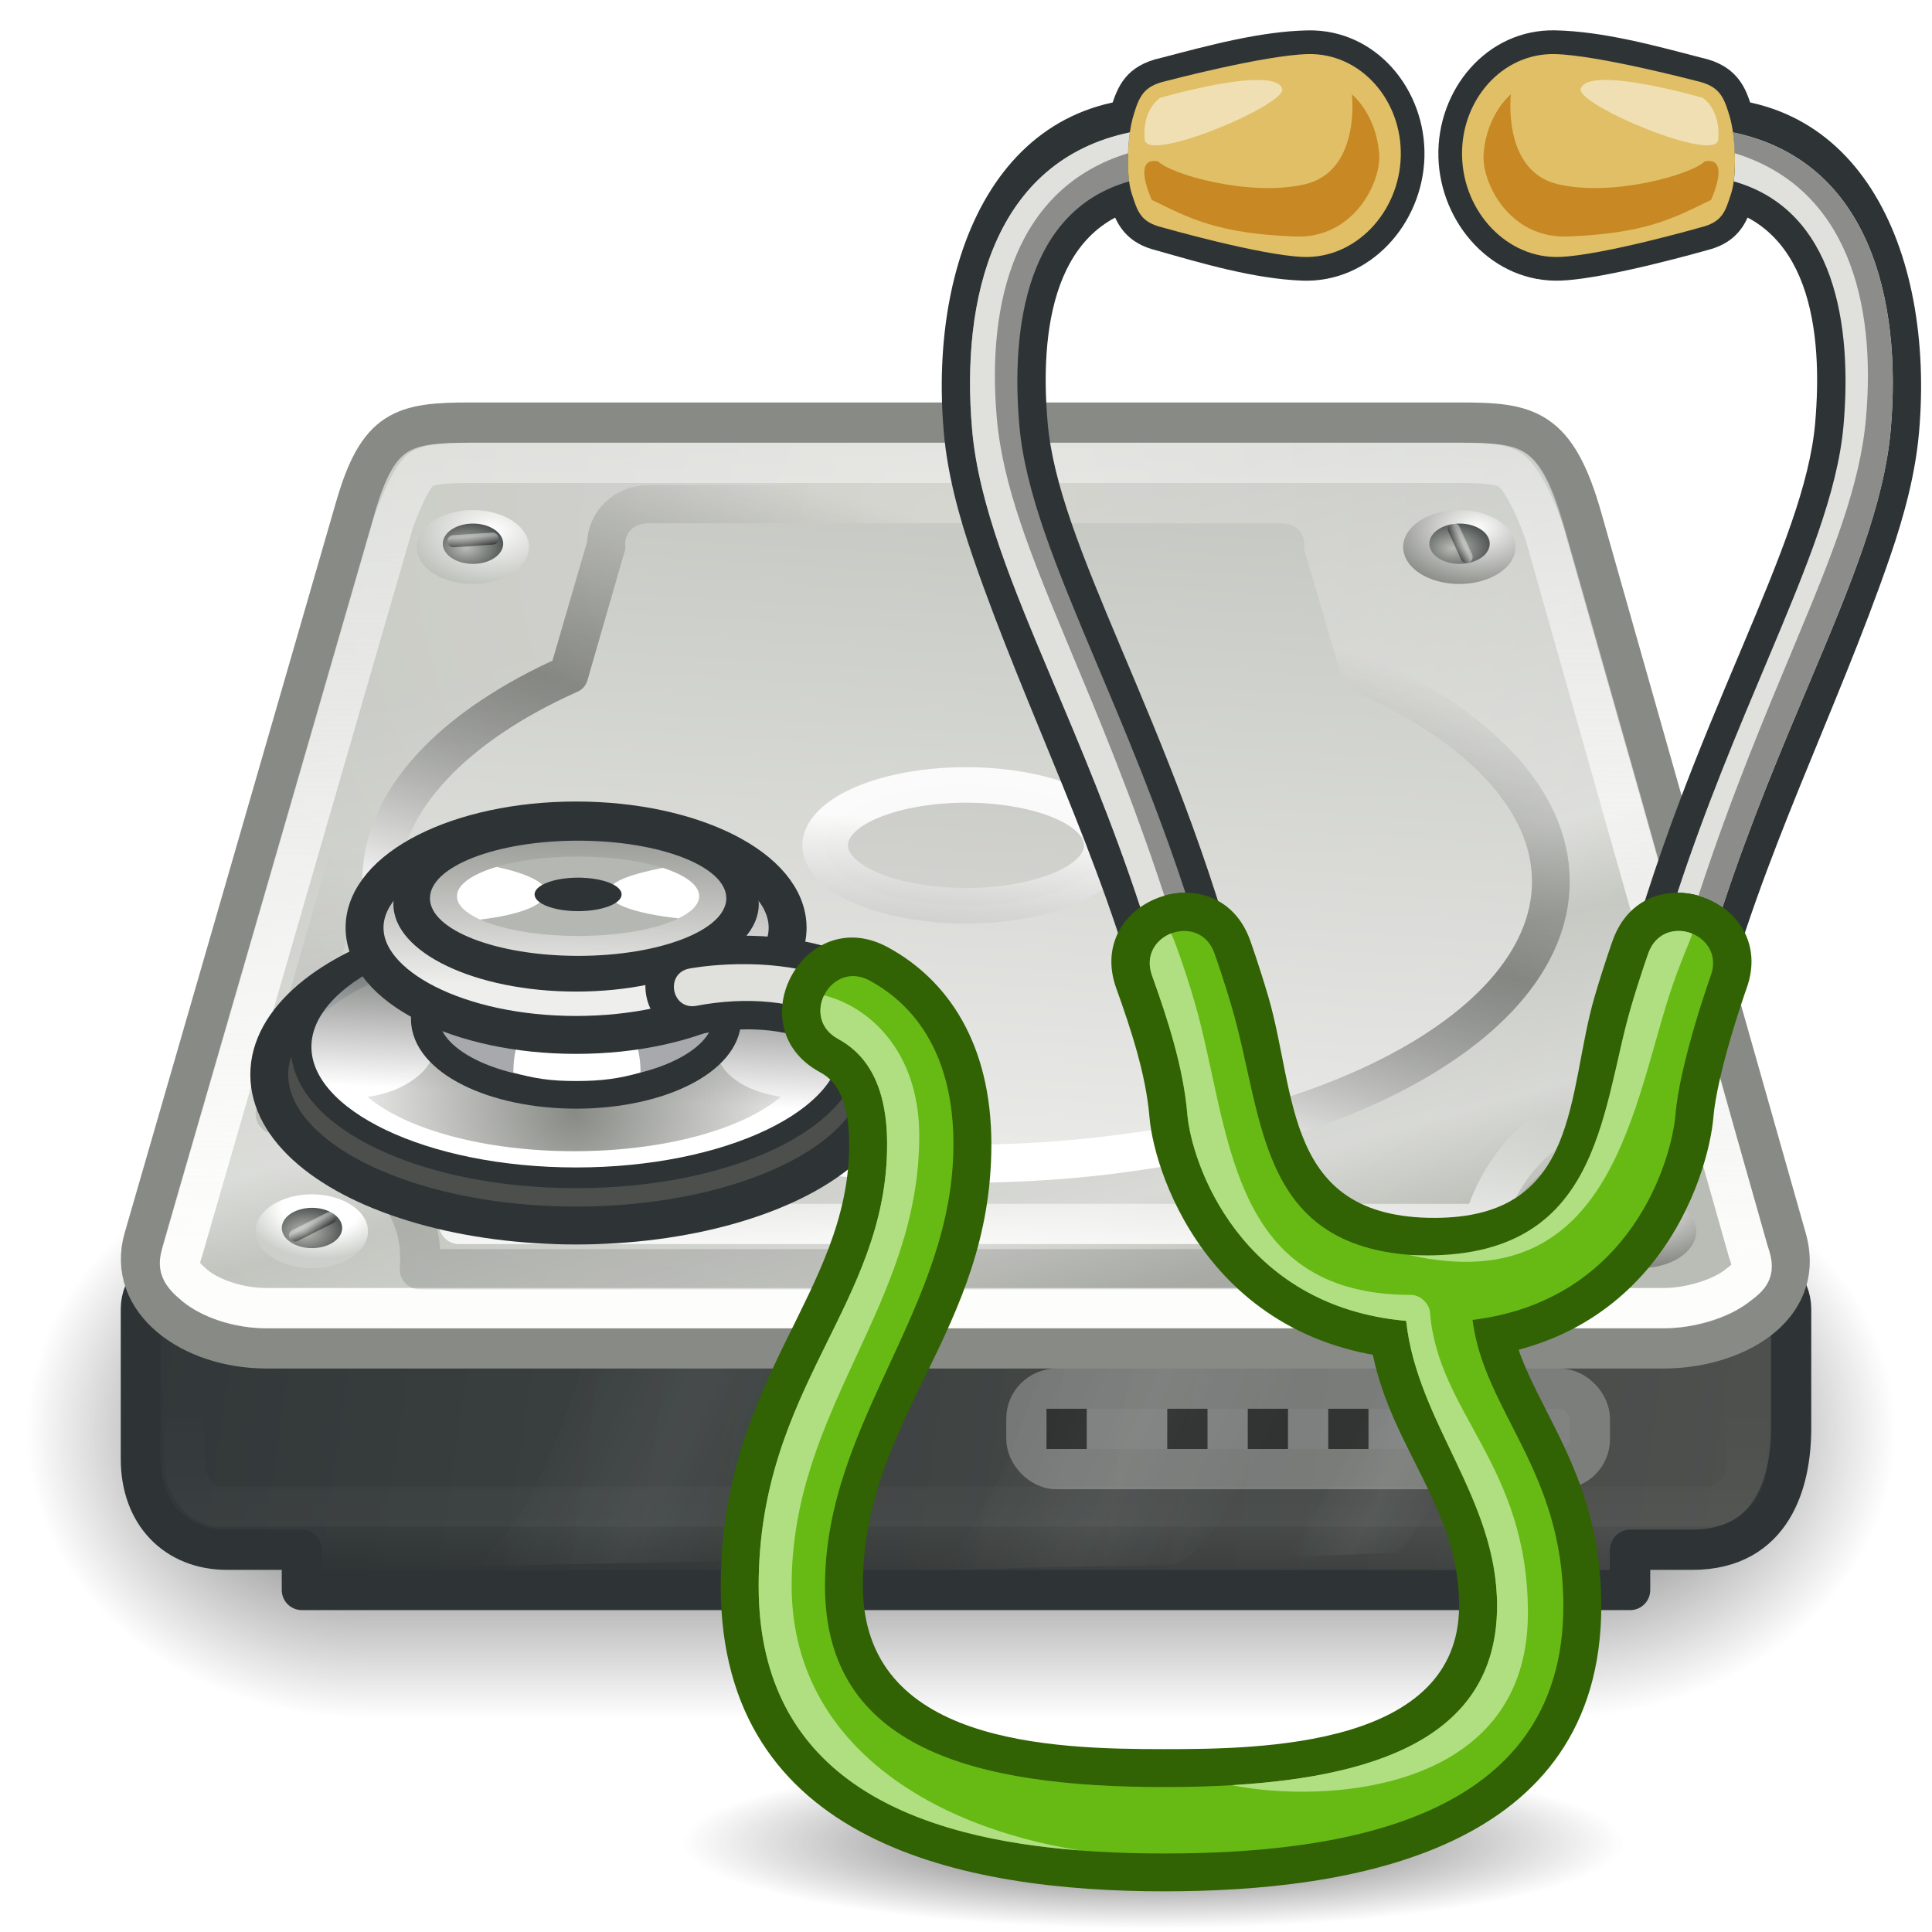 <?xml version="1.0" encoding="UTF-8" standalone="no"?>
<!-- Created with Inkscape (http://www.inkscape.org/) -->
<svg
   xmlns:dc="http://purl.org/dc/elements/1.1/"
   xmlns:cc="http://creativecommons.org/ns#"
   xmlns:rdf="http://www.w3.org/1999/02/22-rdf-syntax-ns#"
   xmlns:svg="http://www.w3.org/2000/svg"
   xmlns="http://www.w3.org/2000/svg"
   xmlns:xlink="http://www.w3.org/1999/xlink"
   xmlns:sodipodi="http://sodipodi.sourceforge.net/DTD/sodipodi-0.dtd"
   xmlns:inkscape="http://www.inkscape.org/namespaces/inkscape"
   width="48"
   height="48"
   id="svg2"
   sodipodi:version="0.32"
   inkscape:version="0.46"
   version="1.0"
   sodipodi:docbase="/home/lapo/Icone/cvs/gnome-icon-theme/scalable/devices"
   sodipodi:docname="gdu-fsck.svg"
   inkscape:export-filename="/home/jimmac/Desktop/drive-harddisk.png"
   inkscape:export-xdpi="90"
   inkscape:export-ydpi="90"
   inkscape:output_extension="org.inkscape.output.svg.inkscape">
  <defs
     id="defs4">
    <linearGradient
       id="linearGradient2880"
       inkscape:collect="always">
      <stop
         id="stop2882"
         offset="0"
         style="stop-color:#729fcf;stop-opacity:1" />
      <stop
         id="stop2884"
         offset="1"
         style="stop-color:#3465a4;stop-opacity:1" />
    </linearGradient>
    <radialGradient
       inkscape:collect="always"
       xlink:href="#linearGradient2880"
       id="radialGradient2878"
       gradientUnits="userSpaceOnUse"
       gradientTransform="matrix(-0.857,0.704,-0.631,-0.631,89.176,19.041)"
       cx="33.291"
       cy="36.07"
       fx="33.291"
       fy="36.07"
       r="5.038" />
    <linearGradient
       inkscape:collect="always"
       id="linearGradient3222">
      <stop
         style="stop-color:#eac586;stop-opacity:1;"
         offset="0"
         id="stop3224" />
      <stop
         style="stop-color:#eac586;stop-opacity:0;"
         offset="1"
         id="stop3226" />
    </linearGradient>
    <linearGradient
       inkscape:collect="always"
       xlink:href="#linearGradient3222"
       id="linearGradient3270"
       gradientUnits="userSpaceOnUse"
       gradientTransform="matrix(0.805,-8.4058945e-2,-0.259,0.841,10.627,5.876)"
       x1="38.289"
       y1="5.254"
       x2="36.611"
       y2="7.331" />
    <linearGradient
       inkscape:collect="always"
       id="linearGradient2866">
      <stop
         style="stop-color:#ef2929;stop-opacity:1"
         offset="0"
         id="stop2868" />
      <stop
         style="stop-color:#cc0000;stop-opacity:1"
         offset="1"
         id="stop2870" />
    </linearGradient>
    <radialGradient
       inkscape:collect="always"
       xlink:href="#linearGradient2866"
       id="radialGradient2872"
       cx="32.45"
       cy="33.609"
       fx="32.45"
       fy="33.609"
       r="5.038"
       gradientTransform="matrix(0.637,0.697,0.553,-0.51,-5.001,25.288)"
       gradientUnits="userSpaceOnUse" />
    <linearGradient
       inkscape:collect="always"
       xlink:href="#linearGradient3171"
       id="linearGradient3252"
       gradientUnits="userSpaceOnUse"
       x1="12.187"
       y1="38.012"
       x2="12.187"
       y2="39.532" />
    <linearGradient
       id="linearGradient3171"
       inkscape:collect="always">
      <stop
         id="stop3173"
         offset="0"
         style="stop-color:white;stop-opacity:1;" />
      <stop
         id="stop3175"
         offset="1"
         style="stop-color:white;stop-opacity:0.068" />
    </linearGradient>
    <linearGradient
       inkscape:collect="always"
       xlink:href="#linearGradient3171"
       id="linearGradient3237"
       gradientUnits="userSpaceOnUse"
       gradientTransform="matrix(0.642,0,0,0.715,3.446,6.787)"
       x1="9.344"
       y1="38.812"
       x2="10.925"
       y2="46.821" />
    <linearGradient
       inkscape:collect="always"
       id="linearGradient3126">
      <stop
         style="stop-color:#555753;stop-opacity:1"
         offset="0"
         id="stop3128" />
      <stop
         style="stop-color:#1f2324;stop-opacity:1"
         offset="1"
         id="stop3130" />
    </linearGradient>
    <linearGradient
       inkscape:collect="always"
       xlink:href="#linearGradient3126"
       id="linearGradient3240"
       gradientUnits="userSpaceOnUse"
       gradientTransform="matrix(1,0,0,1.268,-1,-14.854)"
       x1="10.593"
       y1="38.582"
       x2="10.165"
       y2="43.382" />
    <linearGradient
       inkscape:collect="always"
       id="linearGradient2911">
      <stop
         style="stop-color:#8ae234;stop-opacity:1"
         offset="0"
         id="stop16051" />
      <stop
         style="stop-color:#73d216;stop-opacity:1"
         offset="1"
         id="stop2915" />
    </linearGradient>
    <radialGradient
       inkscape:collect="always"
       xlink:href="#linearGradient2911"
       id="radialGradient2917"
       cx="23.538"
       cy="36.025"
       fx="23.538"
       fy="36.025"
       r="4.245"
       gradientTransform="matrix(0.941,0,0,1.048,1.682,-3.178)"
       gradientUnits="userSpaceOnUse" />
    <linearGradient
       inkscape:collect="always"
       id="linearGradient3301">
      <stop
         style="stop-color:#ffffff;stop-opacity:1;"
         offset="0"
         id="stop3304" />
      <stop
         style="stop-color:#ffffff;stop-opacity:0;"
         offset="1"
         id="stop3306" />
    </linearGradient>
    <linearGradient
       inkscape:collect="always"
       xlink:href="#linearGradient3301"
       id="linearGradient3308"
       x1="18.188"
       y1="28.625"
       x2="41.438"
       y2="6.188"
       gradientUnits="userSpaceOnUse"
       gradientTransform="translate(0,-1)" />
    <linearGradient
       id="linearGradient3235"
       inkscape:collect="always">
      <stop
         id="stop3237"
         offset="0"
         style="stop-color:#eeeeec;stop-opacity:1" />
      <stop
         id="stop3239"
         offset="1"
         style="stop-color:#888a85;stop-opacity:1" />
    </linearGradient>
    <linearGradient
       inkscape:collect="always"
       xlink:href="#linearGradient3235"
       id="linearGradient3276"
       gradientUnits="userSpaceOnUse"
       gradientTransform="matrix(0.805,-8.4058945e-2,-0.259,0.841,10.723,3.511)"
       x1="19.635"
       y1="29.591"
       x2="23.529"
       y2="33.485" />
    <linearGradient
       inkscape:collect="always"
       id="linearGradient3088">
      <stop
         style="stop-color:white;stop-opacity:1;"
         offset="0"
         id="stop3090" />
      <stop
         style="stop-color:white;stop-opacity:0.346"
         offset="1"
         id="stop3092" />
    </linearGradient>
    <linearGradient
       inkscape:collect="always"
       xlink:href="#linearGradient3088"
       id="linearGradient3236"
       gradientUnits="userSpaceOnUse"
       x1="21.425"
       y1="14.769"
       x2="16.64"
       y2="5.5"
       gradientTransform="translate(1.064,2.46337e-2)" />
    <linearGradient
       inkscape:collect="always"
       id="linearGradient3310">
      <stop
         style="stop-color:#c17d11;stop-opacity:1"
         offset="0"
         id="stop3312" />
      <stop
         style="stop-color:#e9b96e;stop-opacity:1"
         offset="1"
         id="stop3314" />
    </linearGradient>
    <linearGradient
       inkscape:collect="always"
       xlink:href="#linearGradient3310"
       id="linearGradient3279"
       gradientUnits="userSpaceOnUse"
       gradientTransform="matrix(0.805,-8.4058945e-2,-0.259,0.841,10.723,3.511)"
       x1="33.176"
       y1="18.658"
       x2="31.181"
       y2="17.177" />
    <linearGradient
       inkscape:collect="always"
       id="linearGradient3266">
      <stop
         style="stop-color:#000000;stop-opacity:1;"
         offset="0"
         id="stop3268" />
      <stop
         style="stop-color:#000000;stop-opacity:0;"
         offset="1"
         id="stop3270" />
    </linearGradient>
    <radialGradient
       inkscape:collect="always"
       xlink:href="#linearGradient3266"
       id="radialGradient3274"
       cx="28.469"
       cy="23.214"
       fx="28.469"
       fy="23.214"
       r="12.367"
       gradientTransform="matrix(0.168,0.134,-0.939,1.174,43.938,-7.587)"
       gradientUnits="userSpaceOnUse" />
    <linearGradient
       id="linearGradient3299"
       inkscape:collect="always">
      <stop
         id="stop3301"
         offset="0"
         style="stop-color:white;stop-opacity:1;" />
      <stop
         id="stop3303"
         offset="1"
         style="stop-color:#ffffff;stop-opacity:0.521" />
    </linearGradient>
    <linearGradient
       inkscape:collect="always"
       xlink:href="#linearGradient3299"
       id="linearGradient3238"
       gradientUnits="userSpaceOnUse"
       x1="15.3"
       y1="9.144"
       x2="51.568"
       y2="83.076"
       gradientTransform="translate(1.064,2.46337e-2)" />
    <linearGradient
       inkscape:collect="always"
       id="linearGradient3201">
      <stop
         style="stop-color:#e7ce79;stop-opacity:1"
         offset="0"
         id="stop3203" />
      <stop
         style="stop-color:#c17d11;stop-opacity:1"
         offset="1"
         id="stop3205" />
    </linearGradient>
    <radialGradient
       inkscape:collect="always"
       xlink:href="#linearGradient3201"
       id="radialGradient3297"
       cx="28.658"
       cy="33.987"
       fx="28.658"
       fy="33.987"
       r="18.572"
       gradientTransform="matrix(6.043,0,0,5.537,-142.794,-152.238)"
       gradientUnits="userSpaceOnUse" />
    <radialGradient
       inkscape:collect="always"
       xlink:href="#linearGradient2892"
       id="radialGradient3834"
       gradientUnits="userSpaceOnUse"
       cx="6.5"
       cy="23.5"
       fx="6.5"
       fy="23.5"
       r="4.5" />
    <linearGradient
       inkscape:collect="always"
       id="linearGradient2892">
      <stop
         style="stop-color:black;stop-opacity:1;"
         offset="0"
         id="stop2894" />
      <stop
         style="stop-color:black;stop-opacity:0;"
         offset="1"
         id="stop2896" />
    </linearGradient>
    <radialGradient
       inkscape:collect="always"
       xlink:href="#linearGradient2892"
       id="radialGradient3832"
       gradientUnits="userSpaceOnUse"
       cx="6.5"
       cy="23.5"
       fx="6.5"
       fy="23.5"
       r="4.5" />
    <linearGradient
       inkscape:collect="always"
       id="linearGradient3315">
      <stop
         style="stop-color:#000000;stop-opacity:1;"
         offset="0"
         id="stop3317" />
      <stop
         style="stop-color:#000000;stop-opacity:0;"
         offset="1"
         id="stop3319" />
    </linearGradient>
    <radialGradient
       inkscape:collect="always"
       xlink:href="#linearGradient3315"
       id="radialGradient3321"
       cx="10.562"
       cy="46.062"
       fx="10.562"
       fy="46.062"
       r="8.562"
       gradientTransform="matrix(1,0,0,0.533,0,21.518)"
       gradientUnits="userSpaceOnUse" />
    <linearGradient
       inkscape:collect="always"
       id="linearGradient4363">
      <stop
         style="stop-color:#888a85;stop-opacity:1;"
         offset="0"
         id="stop4365" />
      <stop
         style="stop-color:#888a85;stop-opacity:0;"
         offset="1"
         id="stop4367" />
    </linearGradient>
    <linearGradient
       inkscape:collect="always"
       id="linearGradient4345">
      <stop
         style="stop-color:#ffffff;stop-opacity:1;"
         offset="0"
         id="stop4347" />
      <stop
         style="stop-color:#ffffff;stop-opacity:0;"
         offset="1"
         id="stop4349" />
    </linearGradient>
    <linearGradient
       id="linearGradient5237">
      <stop
         style="stop-color:#ffffff;stop-opacity:1;"
         offset="0"
         id="stop5239" />
      <stop
         id="stop5247"
         offset="0.5"
         style="stop-color:#ffffff;stop-opacity:1;" />
      <stop
         style="stop-color:#9c9c9c;stop-opacity:1"
         offset="1"
         id="stop5241" />
    </linearGradient>
    <linearGradient
       id="linearGradient5226">
      <stop
         style="stop-color:#63b512;stop-opacity:1;"
         offset="0"
         id="stop5229" />
      <stop
         id="stop5245"
         offset="0.16"
         style="stop-color:#58a30e;stop-opacity:1;" />
      <stop
         id="stop5235"
         offset="0.66"
         style="stop-color:#366b04;stop-opacity:1" />
      <stop
         style="stop-color:#87ea25;stop-opacity:1"
         offset="1"
         id="stop5231" />
    </linearGradient>
    <filter
       inkscape:collect="always"
       id="filter5296"
       x="-0.098"
       width="1.196"
       y="-0.334"
       height="1.668">
      <feGaussianBlur
         inkscape:collect="always"
         stdDeviation="0.818"
         id="feGaussianBlur5298" />
    </filter>
    <linearGradient
       inkscape:collect="always"
       id="linearGradient5224">
      <stop
         style="stop-color:#000000;stop-opacity:1;"
         offset="0"
         id="stop5226" />
      <stop
         style="stop-color:#000000;stop-opacity:0;"
         offset="1"
         id="stop5228" />
    </linearGradient>
    <inkscape:perspective
       sodipodi:type="inkscape:persp3d"
       inkscape:vp_x="0 : 24 : 1"
       inkscape:vp_y="0 : 1000 : 0"
       inkscape:vp_z="48 : 24 : 1"
       inkscape:persp3d-origin="24 : 16 : 1"
       id="perspective2810" />
    <linearGradient
       inkscape:collect="always"
       id="linearGradient2916">
      <stop
         style="stop-color:white;stop-opacity:1;"
         offset="0"
         id="stop2918" />
      <stop
         style="stop-color:white;stop-opacity:0;"
         offset="1"
         id="stop2920" />
    </linearGradient>
    <linearGradient
       inkscape:collect="always"
       id="linearGradient2902">
      <stop
         style="stop-color:black;stop-opacity:1;"
         offset="0"
         id="stop2905" />
      <stop
         style="stop-color:black;stop-opacity:0;"
         offset="1"
         id="stop2907" />
    </linearGradient>
    <linearGradient
       inkscape:collect="always"
       id="linearGradient2986">
      <stop
         style="stop-color:black;stop-opacity:1;"
         offset="0"
         id="stop2988" />
      <stop
         style="stop-color:black;stop-opacity:0;"
         offset="1"
         id="stop2990" />
    </linearGradient>
    <linearGradient
       inkscape:collect="always"
       id="linearGradient2967">
      <stop
         style="stop-color:white;stop-opacity:1;"
         offset="0"
         id="stop2969" />
      <stop
         style="stop-color:white;stop-opacity:0;"
         offset="1"
         id="stop2971" />
    </linearGradient>
    <linearGradient
       id="linearGradient2064">
      <stop
         id="stop2066"
         offset="0"
         style="stop-color:white;stop-opacity:1;" />
      <stop
         style="stop-color:#555753;stop-opacity:0.6;"
         offset="0.5"
         id="stop2070" />
      <stop
         id="stop2068"
         offset="1"
         style="stop-color:#555753;stop-opacity:0;" />
    </linearGradient>
    <linearGradient
       id="linearGradient9641">
      <stop
         style="stop-color:white;stop-opacity:1"
         offset="0"
         id="stop9643" />
      <stop
         style="stop-color:#888a85;stop-opacity:1"
         offset="1"
         id="stop9645" />
    </linearGradient>
    <linearGradient
       id="linearGradient9633">
      <stop
         style="stop-color:#eeeeec;stop-opacity:1"
         offset="0"
         id="stop9635" />
      <stop
         style="stop-color:#888a85;stop-opacity:1"
         offset="1"
         id="stop9639" />
    </linearGradient>
    <linearGradient
       id="linearGradient9613">
      <stop
         style="stop-color:white;stop-opacity:1"
         offset="0"
         id="stop9615" />
      <stop
         id="stop9619"
         offset="0.5"
         style="stop-color:white;stop-opacity:1;" />
      <stop
         style="stop-color:#cccfca;stop-opacity:1"
         offset="1"
         id="stop9617" />
    </linearGradient>
    <linearGradient
       id="linearGradient8710">
      <stop
         style="stop-color:black;stop-opacity:1;"
         offset="0"
         id="stop8712" />
      <stop
         style="stop-color:white;stop-opacity:1;"
         offset="1"
         id="stop8714" />
    </linearGradient>
    <linearGradient
       id="linearGradient8631">
      <stop
         id="stop8633"
         offset="0"
         style="stop-color:#eeeeec;stop-opacity:1" />
      <stop
         style="stop-color:#eeeeec;stop-opacity:1;"
         offset="0.2"
         id="stop8637" />
      <stop
         id="stop8635"
         offset="1"
         style="stop-color:#babdb6;stop-opacity:1" />
    </linearGradient>
    <linearGradient
       id="linearGradient8625">
      <stop
         id="stop8627"
         offset="0"
         style="stop-color:white;stop-opacity:1" />
      <stop
         id="stop8629"
         offset="1"
         style="stop-color:#babdb6;stop-opacity:1" />
    </linearGradient>
    <linearGradient
       id="linearGradient8613">
      <stop
         style="stop-color:#babdb6;stop-opacity:1"
         offset="0"
         id="stop8615" />
      <stop
         style="stop-color:#2e3436;stop-opacity:1"
         offset="1"
         id="stop8617" />
    </linearGradient>
    <linearGradient
       id="linearGradient5740">
      <stop
         style="stop-color:#d0d0cb;stop-opacity:1;"
         offset="0"
         id="stop5742" />
      <stop
         style="stop-color:#babdb6;stop-opacity:1"
         offset="1"
         id="stop5744" />
    </linearGradient>
    <linearGradient
       id="linearGradient5690">
      <stop
         style="stop-color:white;stop-opacity:1;"
         offset="0"
         id="stop5692" />
      <stop
         style="stop-color:#888a85;stop-opacity:0.598"
         offset="1"
         id="stop5694" />
    </linearGradient>
    <linearGradient
       id="linearGradient2899">
      <stop
         id="stop2901"
         offset="0"
         style="stop-color:#555753;stop-opacity:1" />
      <stop
         id="stop2903"
         offset="1"
         style="stop-color:#2e3436;stop-opacity:1" />
    </linearGradient>
    <linearGradient
       id="linearGradient3468">
      <stop
         style="stop-color:#fdfdfc;stop-opacity:1"
         offset="0"
         id="stop3470" />
      <stop
         style="stop-color:white;stop-opacity:0.371"
         offset="1"
         id="stop3472" />
    </linearGradient>
    <linearGradient
       id="linearGradient2909">
      <stop
         style="stop-color:white;stop-opacity:0;"
         offset="0"
         id="stop2911" />
      <stop
         id="stop2917"
         offset="0.5"
         style="stop-color:white;stop-opacity:1;" />
      <stop
         style="stop-color:white;stop-opacity:0;"
         offset="1"
         id="stop2913" />
    </linearGradient>
    <linearGradient
       id="linearGradient2839">
      <stop
         style="stop-color:white;stop-opacity:0.258;"
         offset="0"
         id="stop2841" />
      <stop
         id="stop2847"
         offset="0.547"
         style="stop-color:white;stop-opacity:1;" />
      <stop
         style="stop-color:white;stop-opacity:0.247;"
         offset="0.662"
         id="stop2849" />
      <stop
         id="stop2851"
         offset="0.875"
         style="stop-color:white;stop-opacity:0.835;" />
      <stop
         style="stop-color:white;stop-opacity:0;"
         offset="1"
         id="stop2843" />
    </linearGradient>
    <linearGradient
       id="linearGradient2900">
      <stop
         style="stop-color:black;stop-opacity:0;"
         offset="0"
         id="stop2902" />
      <stop
         id="stop2908"
         offset="0.5"
         style="stop-color:black;stop-opacity:1;" />
      <stop
         style="stop-color:black;stop-opacity:0;"
         offset="1"
         id="stop2904" />
    </linearGradient>
    <linearGradient
       inkscape:collect="always"
       id="linearGradient2886">
      <stop
         style="stop-color:black;stop-opacity:1;"
         offset="0"
         id="stop2888" />
      <stop
         style="stop-color:black;stop-opacity:0;"
         offset="1"
         id="stop2890" />
    </linearGradient>
    <linearGradient
       inkscape:collect="always"
       xlink:href="#linearGradient3468"
       id="linearGradient3474"
       x1="24.749"
       y1="35.355"
       x2="24.999"
       y2="14.998"
       gradientUnits="userSpaceOnUse"
       gradientTransform="matrix(1,0,0,0.996,0,-3.931)" />
    <radialGradient
       inkscape:collect="always"
       xlink:href="#linearGradient2886"
       id="radialGradient4700"
       gradientUnits="userSpaceOnUse"
       gradientTransform="matrix(4.096,0,0,3.101,-9.539,-94.543)"
       cx="0"
       cy="17"
       fx="0"
       fy="17"
       r="2" />
    <radialGradient
       inkscape:collect="always"
       xlink:href="#linearGradient2886"
       id="radialGradient4702"
       gradientUnits="userSpaceOnUse"
       gradientTransform="matrix(4.096,0,0,3.101,38.21,-10.9)"
       cx="0"
       cy="17"
       fx="0"
       fy="17"
       r="2" />
    <linearGradient
       inkscape:collect="always"
       xlink:href="#linearGradient2900"
       id="linearGradient4704"
       gradientUnits="userSpaceOnUse"
       gradientTransform="matrix(2.048,0,0,2.068,1.348,6.674)"
       x1="9.899"
       y1="20"
       x2="9.899"
       y2="13.979" />
    <linearGradient
       inkscape:collect="always"
       xlink:href="#linearGradient2909"
       id="linearGradient4711"
       gradientUnits="userSpaceOnUse"
       gradientTransform="matrix(1,0,0,1.423,10.5,-14.957)"
       x1="15.335"
       y1="33.062"
       x2="20.329"
       y2="36.377" />
    <linearGradient
       inkscape:collect="always"
       xlink:href="#linearGradient2909"
       id="linearGradient4713"
       gradientUnits="userSpaceOnUse"
       gradientTransform="matrix(1,0,0,1.423,-0.875,-15.046)"
       x1="15.335"
       y1="33.062"
       x2="20.329"
       y2="36.377" />
    <linearGradient
       inkscape:collect="always"
       xlink:href="#linearGradient2909"
       id="linearGradient4715"
       gradientUnits="userSpaceOnUse"
       gradientTransform="matrix(0.46,0,-0.391,1.37,40.625,-13.299)"
       x1="15.335"
       y1="33.062"
       x2="20.329"
       y2="36.377" />
    <radialGradient
       inkscape:collect="always"
       xlink:href="#linearGradient5740"
       id="radialGradient5748"
       cx="25.252"
       cy="16.48"
       fx="25.252"
       fy="16.48"
       r="21.98"
       gradientTransform="matrix(1.033,-0.596,0.575,0.996,-12.235,11.554)"
       gradientUnits="userSpaceOnUse" />
    <linearGradient
       inkscape:collect="always"
       xlink:href="#linearGradient2064"
       id="linearGradient5790"
       gradientUnits="userSpaceOnUse"
       x1="18.049"
       y1="25.461"
       x2="22.212"
       y2="12.143"
       gradientTransform="matrix(0.94,0,0,0.932,1.332,1.402)" />
    <linearGradient
       inkscape:collect="always"
       xlink:href="#linearGradient8631"
       id="linearGradient5865"
       x1="24"
       y1="36.638"
       x2="25.818"
       y2="6.831"
       gradientUnits="userSpaceOnUse" />
    <linearGradient
       inkscape:collect="always"
       xlink:href="#linearGradient2839"
       id="linearGradient7658"
       gradientUnits="userSpaceOnUse"
       x1="27.058"
       y1="12.669"
       x2="32.043"
       y2="31.22" />
    <linearGradient
       inkscape:collect="always"
       xlink:href="#linearGradient5690"
       id="linearGradient8603"
       x1="20.304"
       y1="24.036"
       x2="18.498"
       y2="40.647"
       gradientUnits="userSpaceOnUse" />
    <radialGradient
       inkscape:collect="always"
       xlink:href="#linearGradient8613"
       id="radialGradient8619"
       cx="7.518"
       cy="30.574"
       fx="7.518"
       fy="30.574"
       r="0.531"
       gradientTransform="matrix(1.662,0,0,1.614,-4.989,-18.656)"
       gradientUnits="userSpaceOnUse" />
    <radialGradient
       inkscape:collect="always"
       xlink:href="#linearGradient9613"
       id="radialGradient8623"
       gradientUnits="userSpaceOnUse"
       gradientTransform="matrix(1.39,0,0,1.349,-2.92,-10.638)"
       cx="7.519"
       cy="30.304"
       fx="7.519"
       fy="30.304"
       r="0.531" />
    <radialGradient
       inkscape:collect="always"
       xlink:href="#linearGradient9633"
       id="radialGradient8664"
       gradientUnits="userSpaceOnUse"
       gradientTransform="matrix(1.569,0,0,1.523,-4.289,-15.921)"
       cx="7.534"
       cy="30.308"
       fx="7.534"
       fy="30.308"
       r="0.531" />
    <radialGradient
       inkscape:collect="always"
       xlink:href="#linearGradient8613"
       id="radialGradient8666"
       gradientUnits="userSpaceOnUse"
       gradientTransform="matrix(1.662,0,0,1.614,-4.989,-18.656)"
       cx="7.518"
       cy="30.574"
       fx="7.518"
       fy="30.574"
       r="0.531" />
    <radialGradient
       inkscape:collect="always"
       xlink:href="#linearGradient8625"
       id="radialGradient8676"
       gradientUnits="userSpaceOnUse"
       gradientTransform="matrix(1.662,0,0,1.614,-4.989,-18.656)"
       cx="7.479"
       cy="30.361"
       fx="7.479"
       fy="30.361"
       r="0.531" />
    <radialGradient
       inkscape:collect="always"
       xlink:href="#linearGradient8613"
       id="radialGradient8678"
       gradientUnits="userSpaceOnUse"
       gradientTransform="matrix(1.662,0,0,1.614,-4.989,-18.656)"
       cx="7.518"
       cy="30.574"
       fx="7.518"
       fy="30.574"
       r="0.531" />
    <radialGradient
       inkscape:collect="always"
       xlink:href="#linearGradient9641"
       id="radialGradient8680"
       gradientUnits="userSpaceOnUse"
       gradientTransform="matrix(1.662,0,0,1.614,-4.989,-18.656)"
       cx="7.489"
       cy="30.338"
       fx="7.489"
       fy="30.338"
       r="0.531" />
    <radialGradient
       inkscape:collect="always"
       xlink:href="#linearGradient8613"
       id="radialGradient8682"
       gradientUnits="userSpaceOnUse"
       gradientTransform="matrix(1.662,0,0,1.614,-4.989,-18.656)"
       cx="7.518"
       cy="30.574"
       fx="7.518"
       fy="30.574"
       r="0.531" />
    <linearGradient
       inkscape:collect="always"
       xlink:href="#linearGradient8710"
       id="linearGradient8716"
       x1="40.617"
       y1="30.555"
       x2="40.711"
       y2="30.359"
       gradientUnits="userSpaceOnUse" />
    <linearGradient
       inkscape:collect="always"
       xlink:href="#linearGradient8710"
       id="linearGradient9605"
       gradientUnits="userSpaceOnUse"
       x1="40.617"
       y1="30.555"
       x2="40.711"
       y2="30.359"
       gradientTransform="matrix(0.603,-0.798,0.798,0.603,-41.126,44.628)" />
    <linearGradient
       inkscape:collect="always"
       xlink:href="#linearGradient8710"
       id="linearGradient9649"
       gradientUnits="userSpaceOnUse"
       x1="40.617"
       y1="30.555"
       x2="40.711"
       y2="30.359"
       gradientTransform="matrix(0.866,-0.5,0.5,0.866,-38.792,7.403)" />
    <linearGradient
       inkscape:collect="always"
       xlink:href="#linearGradient8710"
       id="linearGradient9654"
       gradientUnits="userSpaceOnUse"
       x1="40.617"
       y1="30.555"
       x2="40.711"
       y2="30.359"
       gradientTransform="matrix(0.707,0.528,-0.707,0.528,29.006,-24.092)" />
    <linearGradient
       inkscape:collect="always"
       xlink:href="#linearGradient2967"
       id="linearGradient2973"
       x1="12.5"
       y1="43.188"
       x2="12.5"
       y2="34.046"
       gradientUnits="userSpaceOnUse" />
    <linearGradient
       inkscape:collect="always"
       xlink:href="#linearGradient2899"
       id="linearGradient5655"
       gradientUnits="userSpaceOnUse"
       x1="53.813"
       y1="43.573"
       x2="-2.814"
       y2="35.5"
       gradientTransform="translate(0,50)" />
    <linearGradient
       inkscape:collect="always"
       xlink:href="#linearGradient2986"
       id="linearGradient2992"
       x1="21.938"
       y1="39"
       x2="21.938"
       y2="37.996"
       gradientUnits="userSpaceOnUse" />
    <linearGradient
       inkscape:collect="always"
       xlink:href="#linearGradient2902"
       id="linearGradient2910"
       x1="22.101"
       y1="27.658"
       x2="22.971"
       y2="20.903"
       gradientUnits="userSpaceOnUse"
       gradientTransform="translate(0,2)" />
    <linearGradient
       inkscape:collect="always"
       xlink:href="#linearGradient2916"
       id="linearGradient2922"
       x1="24.848"
       y1="28.908"
       x2="24.848"
       y2="25.757"
       gradientUnits="userSpaceOnUse"
       gradientTransform="translate(0,2)" />
    <linearGradient
       inkscape:collect="always"
       xlink:href="#linearGradient4345"
       id="linearGradient4351"
       x1="4.457"
       y1="27.941"
       x2="4.698"
       y2="23.352"
       gradientUnits="userSpaceOnUse" />
    <linearGradient
       inkscape:collect="always"
       xlink:href="#linearGradient9633"
       id="linearGradient4361"
       x1="4.172"
       y1="25.137"
       x2="4.238"
       y2="20.339"
       gradientUnits="userSpaceOnUse" />
    <radialGradient
       inkscape:collect="always"
       xlink:href="#linearGradient4363"
       id="radialGradient4369"
       cx="8.543"
       cy="27.76"
       fx="8.543"
       fy="28.48"
       r="5.449"
       gradientTransform="matrix(1.304,2.5974603e-8,-2.706738e-8,1.29,-2.601,-8.179)"
       gradientUnits="userSpaceOnUse" />
    <radialGradient
       inkscape:collect="always"
       xlink:href="#linearGradient5224"
       id="radialGradient4397"
       gradientUnits="userSpaceOnUse"
       gradientTransform="matrix(1,0,0,0.294,0,18.848)"
       cx="14.5"
       cy="26.688"
       fx="14.5"
       fy="26.688"
       r="10" />
  </defs>
  <sodipodi:namedview
     id="base"
     pagecolor="#ffffff"
     bordercolor="#666"
     borderopacity="0.361"
     inkscape:pageopacity="0.0"
     inkscape:pageshadow="2"
     inkscape:zoom="16"
     inkscape:cx="33.167144"
     inkscape:cy="22.543689"
     inkscape:document-units="px"
     inkscape:current-layer="layer1"
     width="48px"
     height="48px"
     inkscape:showpageshadow="false"
     showgrid="false"
     inkscape:window-width="1151"
     inkscape:window-height="999"
     inkscape:window-x="35"
     inkscape:window-y="31"
     showborder="true"
     inkscape:grid-points="true"
     inkscape:grid-bbox="true"
     borderlayer="true"
     showguides="false"
     inkscape:guide-bbox="true">
    <sodipodi:guide
       orientation="horizontal"
       position="12"
       id="guide2023" />
    <sodipodi:guide
       orientation="horizontal"
       position="27.5"
       id="guide2025" />
    <inkscape:grid
       id="GridFromPre046Settings"
       type="xygrid"
       originx="0px"
       originy="0px"
       spacingx="0.5px"
       spacingy="0.5px"
       color="#0000ff"
       empcolor="#0000ff"
       opacity="0.2"
       empopacity="0.4"
       empspacing="2" />
  </sodipodi:namedview>
  <g
     inkscape:label="Livello 1"
     inkscape:groupmode="layer"
     id="layer1"
     style="display:inline">
    <path
       transform="matrix(1.17,0,0,0.73,11.681,26.287)"
       d="M 24.5,26.688 A 10,2.938 0 1 1 4.5,26.688 A 10,2.938 0 1 1 24.5,26.688 z"
       sodipodi:ry="2.9375"
       sodipodi:rx="10"
       sodipodi:cy="26.6875"
       sodipodi:cx="14.5"
       id="path5328"
       style="opacity:0.801;fill:url(#radialGradient4397);fill-opacity:1;fill-rule:nonzero;stroke:none;stroke-width:1;stroke-linecap:butt;stroke-linejoin:miter;marker:none;marker-start:none;marker-mid:none;marker-end:none;stroke-miterlimit:4;stroke-dasharray:none;stroke-dashoffset:0;stroke-opacity:1;visibility:visible;display:inline;overflow:visible;filter:url(#filter5296);enable-background:accumulate"
       sodipodi:type="arc" />
    <g
       id="g3519"
       style="opacity:0.7"
       transform="matrix(1.031,0,0,1.151,-0.736,-12.574)"
       inkscape:export-filename="/home/lapo/Desktop/uhm.png"
       inkscape:export-xdpi="90"
       inkscape:export-ydpi="90">
      <rect
         transform="scale(-1,-1)"
         y="-48.024"
         x="-9.539"
         height="12.405"
         width="8.192"
         id="rect2884"
         style="opacity:1;fill:url(#radialGradient4700);fill-opacity:1;stroke:none;stroke-width:1;stroke-linecap:round;stroke-linejoin:round;stroke-miterlimit:4;stroke-dasharray:none;stroke-dashoffset:0;stroke-opacity:1" />
      <rect
         y="35.619"
         x="38.21"
         height="12.405"
         width="8.192"
         id="rect2894"
         style="opacity:1;fill:url(#radialGradient4702);fill-opacity:1;stroke:none;stroke-width:1;stroke-linecap:round;stroke-linejoin:round;stroke-miterlimit:4;stroke-dasharray:none;stroke-dashoffset:0;stroke-opacity:1" />
      <rect
         y="35.619"
         x="9.539"
         height="12.405"
         width="28.671"
         id="rect2898"
         style="opacity:1;fill:url(#linearGradient4704);fill-opacity:1;stroke:none;stroke-width:1;stroke-linecap:round;stroke-linejoin:round;stroke-miterlimit:4;stroke-dasharray:none;stroke-dashoffset:0;stroke-opacity:1" />
    </g>
    <g
       id="g5672"
       transform="translate(0,-48.997)">
      <path
         sodipodi:nodetypes="ccccccccccccc"
         id="rect2010"
         d="M 4.518,80.5 L 43.482,80.5 C 44.046,80.5 44.5,80.954 44.5,81.518 L 44.5,84.482 C 44.5,85.797 44.05,87.5 42.044,87.5 L 40.5,87.5 L 40.5,88.5 L 7.5,88.5 L 7.5,87.5 L 5.643,87.5 C 4.372,87.5 3.5,86.615 3.5,85.244 L 3.5,81.518 C 3.5,80.954 3.954,80.5 4.518,80.5 z "
         style="color:black;fill:url(#linearGradient5655);fill-opacity:1;fill-rule:nonzero;stroke:#2e3436;stroke-width:1;stroke-linecap:square;stroke-linejoin:round;marker:none;marker-start:none;marker-mid:none;marker-end:none;stroke-miterlimit:4;stroke-dasharray:none;stroke-dashoffset:1.4;stroke-opacity:1;visibility:visible;display:inline;overflow:visible" />
      <path
         transform="translate(0,50)"
         style="opacity:0.1;color:black;fill:none;fill-opacity:1;fill-rule:nonzero;stroke:url(#linearGradient2973);stroke-width:1;stroke-linecap:square;stroke-linejoin:miter;marker:none;marker-start:none;marker-mid:none;marker-end:none;stroke-miterlimit:4;stroke-dashoffset:1.4;stroke-opacity:1;visibility:visible;display:inline;overflow:visible"
         d="M 4.594,31.594 L 4.594,35.323 C 4.594,35.923 4.969,36.428 5.48,36.428 L 42.426,36.428 C 42.939,36.428 43.406,35.921 43.406,35.412 L 43.406,31.594 L 4.594,31.594 z "
         id="path2076"
         sodipodi:nodetypes="ccccccc" />
      <g
         transform="translate(0,50)"
         style="opacity:0.5"
         id="g4706">
        <path
           style="opacity:0.11;fill:url(#linearGradient4711);fill-opacity:1;fill-rule:evenodd;stroke:none;stroke-width:1px;stroke-linecap:butt;stroke-linejoin:miter;stroke-opacity:1"
           d="M 26.145,32.089 C 26.145,32.089 24.642,37.623 22.919,38 C 22.919,38 29.15,37.874 29.15,37.874 C 30.537,37.557 32.509,32.089 32.509,32.089 L 26.145,32.089 z "
           id="path2907"
           sodipodi:nodetypes="ccccc"
           inkscape:export-filename="/home/lapo/Desktop/uhm.png"
           inkscape:export-xdpi="90"
           inkscape:export-ydpi="90" />
        <path
           inkscape:export-ydpi="90"
           inkscape:export-xdpi="90"
           inkscape:export-filename="/home/lapo/Desktop/uhm.png"
           sodipodi:nodetypes="ccccc"
           id="path2892"
           d="M 14.77,32 C 14.77,32 13.267,37.534 11.544,37.911 C 11.544,37.911 17.775,37.785 17.775,37.785 C 19.162,37.468 21.134,32 21.134,32 L 14.77,32 z "
           style="opacity:0.11;fill:url(#linearGradient4713);fill-opacity:1;fill-rule:evenodd;stroke:none;stroke-width:1px;stroke-linecap:butt;stroke-linejoin:miter;stroke-opacity:1" />
        <path
           inkscape:export-ydpi="90"
           inkscape:export-xdpi="90"
           inkscape:export-filename="/home/lapo/Desktop/uhm.png"
           sodipodi:nodetypes="ccccc"
           id="path2896"
           d="M 34.886,32 C 34.886,32 32.674,37.328 31.778,37.692 C 31.778,37.692 34.678,37.571 34.678,37.571 C 35.403,37.265 37.812,32 37.812,32 L 34.886,32 z "
           style="opacity:0.11;fill:url(#linearGradient4715);fill-opacity:1;fill-rule:evenodd;stroke:none;stroke-width:1px;stroke-linecap:butt;stroke-linejoin:miter;stroke-opacity:1" />
      </g>
    </g>
    <path
       style="fill:url(#radialGradient5748);fill-opacity:1;stroke:#888a85;stroke-width:1;stroke-linecap:round;stroke-linejoin:miter;stroke-miterlimit:4;stroke-dashoffset:0;stroke-opacity:1"
       d="M 11.693,10.499 L 36.266,10.499 C 37.95,10.499 38.662,10.616 39.306,12.884 L 44.38,30.765 C 44.881,32.53 43.024,33.5 41.34,33.5 L 6.619,33.5 C 4.75,33.5 3.129,32.319 3.579,30.765 L 8.829,12.611 C 9.397,10.647 10.009,10.499 11.693,10.499 z "
       id="rect1879"
       sodipodi:nodetypes="cczzcczzc"
       inkscape:export-filename="/home/lapo/Desktop/uhm.png"
       inkscape:export-xdpi="90"
       inkscape:export-ydpi="90" />
    <path
       sodipodi:type="inkscape:offset"
       inkscape:radius="-0.5"
       inkscape:original="M 11.6875 10.5 C 10.00333 10.5 9.4120513 10.660095 8.84375 12.625 L 3.59375 30.75 C 3.1443849 32.303684 4.7565918 33.500002 6.625 33.5 L 41.34375 33.5 C 43.02792 33.5 44.876024 32.515471 44.375 30.75 L 39.3125 12.875 C 38.668998 10.607474 37.965419 10.5 36.28125 10.5 L 11.6875 10.5 z "
       style="opacity:0.462;fill:url(#linearGradient7658);fill-opacity:1;stroke:none;stroke-width:1;stroke-linecap:round;stroke-linejoin:miter;stroke-miterlimit:4;stroke-dashoffset:0;stroke-opacity:1;display:inline"
       id="path5806"
       d="M 11.688,11 C 10.861,11 10.403,11.065 10.125,11.25 C 9.847,11.435 9.585,11.809 9.312,12.75 L 4.062,30.875 C 3.892,31.466 4.094,31.914 4.562,32.312 C 5.031,32.711 5.798,33 6.625,33 L 41.344,33 C 42.088,33 42.883,32.752 43.375,32.375 C 43.867,31.998 44.106,31.579 43.906,30.875 L 38.844,13 C 38.534,11.91 38.221,11.459 37.906,11.25 C 37.592,11.041 37.113,11 36.281,11 L 11.688,11 z " />
    <path
       sodipodi:type="arc"
       style="opacity:1;color:black;fill:url(#radialGradient8623);fill-opacity:1;fill-rule:nonzero;stroke:none;stroke-width:1;stroke-linecap:square;stroke-linejoin:miter;marker:none;marker-start:none;marker-mid:none;marker-end:none;stroke-miterlimit:4;stroke-dasharray:none;stroke-dashoffset:1.4;stroke-opacity:1;visibility:visible;display:inline;overflow:visible"
       id="path8621"
       sodipodi:cx="7.625"
       sodipodi:cy="30.578125"
       sodipodi:rx="0.53125"
       sodipodi:ry="0.515625"
       d="M 8.156 30.578 A 0.531 0.516 0 1 1  7.094,30.578 A 0.531 0.516 0 1 1  8.156 30.578 z"
       transform="matrix(-2.629,0,0,1.778,27.793,-23.777)" />
    <path
       style="fill:none;fill-opacity:1;stroke:url(#linearGradient5790);stroke-width:1;stroke-linecap:round;stroke-linejoin:round;stroke-miterlimit:4;stroke-dasharray:none;stroke-dashoffset:0;stroke-opacity:1"
       d="M 16.111,12.553 C 15.537,12.553 15.083,12.985 15.083,13.543 L 14.142,16.773 C 11.282,18.05 9.5,19.873 9.5,21.897 C 9.5,25.754 15.979,28.885 23.985,28.885 C 31.992,28.885 38.5,25.754 38.5,21.897 C 38.5,19.858 36.664,18.022 33.77,16.744 L 32.829,13.543 C 32.829,12.985 32.375,12.553 31.801,12.553 L 16.111,12.553 z "
       id="path2784"
       sodipodi:nodetypes="cccssscccc" />
    <path
       style="fill:none;fill-opacity:1;stroke:url(#linearGradient3474);stroke-width:1;stroke-linecap:round;stroke-linejoin:miter;stroke-miterlimit:4;stroke-dashoffset:0;stroke-opacity:1;display:inline"
       d="M 11.688,11.5 C 10.884,11.5 10.59,11.571 10.469,11.656 C 10.347,11.741 10.111,12.058 9.781,12.962 L 4.531,31.1 C 4.398,31.467 4.476,31.634 4.844,31.94 C 5.211,32.246 5.91,32.5 6.625,32.5 L 41.344,32.5 C 41.984,32.5 42.737,32.262 43.125,31.971 C 43.513,31.68 43.613,31.588 43.438,31.1 L 38.375,13.242 C 37.998,12.195 37.693,11.803 37.531,11.687 C 37.37,11.57 37.088,11.5 36.281,11.5 L 11.688,11.5 z "
       id="path3394"
       sodipodi:nodetypes="csccsccsccscc" />
    <g
       id="g5657"
       transform="translate(7,-1)"
       style="opacity:0.303">
      <rect
         ry="0.747"
         rx="0.751"
         y="35.5"
         x="18.5"
         height="2"
         width="14"
         id="rect5641"
         style="opacity:1;color:black;fill:white;fill-opacity:1;fill-rule:nonzero;stroke:#eeeeec;stroke-width:1;stroke-linecap:square;stroke-linejoin:miter;marker:none;marker-start:none;marker-mid:none;marker-end:none;stroke-miterlimit:4;stroke-dasharray:none;stroke-dashoffset:1.4;stroke-opacity:1;visibility:visible;display:inline;overflow:visible" />
      <rect
         y="36"
         x="19"
         height="1"
         width="1"
         id="rect5645"
         style="opacity:1;color:black;fill:black;fill-opacity:1;fill-rule:nonzero;stroke:none;stroke-width:1;stroke-linecap:square;stroke-linejoin:miter;marker:none;marker-start:none;marker-mid:none;marker-end:none;stroke-miterlimit:4;stroke-dasharray:none;stroke-dashoffset:1.4;stroke-opacity:1;visibility:visible;display:inline;overflow:visible" />
      <rect
         y="36"
         x="22"
         height="1"
         width="1"
         id="rect5647"
         style="opacity:1;color:black;fill:black;fill-opacity:1;fill-rule:nonzero;stroke:none;stroke-width:1;stroke-linecap:square;stroke-linejoin:miter;marker:none;marker-start:none;marker-mid:none;marker-end:none;stroke-miterlimit:4;stroke-dasharray:none;stroke-dashoffset:1.4;stroke-opacity:1;visibility:visible;display:inline;overflow:visible" />
      <rect
         y="36"
         x="24"
         height="1"
         width="1"
         id="rect5649"
         style="opacity:1;color:black;fill:black;fill-opacity:1;fill-rule:nonzero;stroke:none;stroke-width:1;stroke-linecap:square;stroke-linejoin:miter;marker:none;marker-start:none;marker-mid:none;marker-end:none;stroke-miterlimit:4;stroke-dasharray:none;stroke-dashoffset:1.4;stroke-opacity:1;visibility:visible;display:inline;overflow:visible" />
      <rect
         y="36"
         x="26"
         height="1"
         width="1"
         id="rect5651"
         style="opacity:1;color:black;fill:black;fill-opacity:1;fill-rule:nonzero;stroke:none;stroke-width:1;stroke-linecap:square;stroke-linejoin:miter;marker:none;marker-start:none;marker-mid:none;marker-end:none;stroke-miterlimit:4;stroke-dasharray:none;stroke-dashoffset:1.4;stroke-opacity:1;visibility:visible;display:inline;overflow:visible" />
      <rect
         y="36"
         x="29"
         height="1"
         width="2"
         id="rect5653"
         style="opacity:1;color:black;fill:black;fill-opacity:1;fill-rule:nonzero;stroke:none;stroke-width:1;stroke-linecap:square;stroke-linejoin:miter;marker:none;marker-start:none;marker-mid:none;marker-end:none;stroke-miterlimit:4;stroke-dasharray:none;stroke-dashoffset:1.4;stroke-opacity:1;visibility:visible;display:inline;overflow:visible" />
    </g>
    <path
       sodipodi:type="inkscape:offset"
       inkscape:radius="-0.44194174"
       inkscape:original="M 16.125 12.5625 C 15.55142 12.5625 15.09375 12.973212 15.09375 13.53125 L 14.15625 16.78125 C 11.296288 18.057765 9.5 19.881347 9.5 21.90625 C 9.5 25.763206 15.993702 28.874999 24 28.875 C 32.006296 28.874999 38.500001 25.763206 38.5 21.90625 C 38.5 19.867215 36.67616 18.027701 33.78125 16.75 L 32.84375 13.53125 C 32.843748 12.973212 32.386082 12.5625 31.8125 12.5625 L 16.125 12.5625 z "
       style="fill:url(#linearGradient5865);fill-opacity:1;stroke:none;stroke-width:1;stroke-linecap:round;stroke-linejoin:round;stroke-miterlimit:4;stroke-dasharray:none;stroke-dashoffset:0;stroke-opacity:1;display:inline"
       id="path5857"
       d="M 16.125,13 C 15.762,13 15.531,13.215 15.531,13.531 C 15.537,13.573 15.537,13.615 15.531,13.656 L 14.594,16.906 C 14.556,17.033 14.465,17.136 14.344,17.188 C 12.954,17.808 11.845,18.566 11.094,19.375 C 10.342,20.184 9.938,21.024 9.938,21.906 C 9.938,23.587 11.392,25.215 13.938,26.438 C 16.483,27.66 20.054,28.438 24,28.438 C 27.946,28.438 31.517,27.66 34.062,26.438 C 36.608,25.215 38.062,23.587 38.062,21.906 C 38.062,21.018 37.669,20.159 36.906,19.344 C 36.144,18.528 35.001,17.777 33.594,17.156 C 33.473,17.104 33.381,17.001 33.344,16.875 L 32.406,13.656 C 32.4,13.615 32.4,13.573 32.406,13.531 C 32.406,13.215 32.175,13 31.812,13 L 16.125,13 z " />
    <path
       sodipodi:type="arc"
       style="opacity:0.9;color:black;fill:black;fill-opacity:0.053;fill-rule:nonzero;stroke:url(#linearGradient8603);stroke-width:2.52;stroke-linecap:square;stroke-linejoin:miter;marker:none;marker-start:none;marker-mid:none;marker-end:none;stroke-miterlimit:4;stroke-dasharray:none;stroke-dashoffset:1.4;stroke-opacity:1;visibility:visible;display:inline;overflow:visible"
       id="path8595"
       sodipodi:cx="16.970562"
       sodipodi:cy="25.107418"
       sodipodi:rx="7.7781744"
       sodipodi:ry="4.2868347"
       d="M 24.749 25.107 A 7.778 4.287 0 1 1  9.192,25.107 A 7.778 4.287 0 1 1  24.749 25.107 z"
       transform="matrix(0.45,0,0,0.35,16.364,12.215)" />
    <path
       sodipodi:type="arc"
       style="opacity:1;color:black;fill:url(#radialGradient8619);fill-opacity:1;fill-rule:nonzero;stroke:none;stroke-width:1;stroke-linecap:square;stroke-linejoin:miter;marker:none;marker-start:none;marker-mid:none;marker-end:none;stroke-miterlimit:4;stroke-dasharray:none;stroke-dashoffset:1.4;stroke-opacity:1;visibility:visible;display:inline;overflow:visible"
       id="path8611"
       sodipodi:cx="7.625"
       sodipodi:cy="30.578125"
       sodipodi:rx="0.53125"
       sodipodi:ry="0.515625"
       d="M 8.156 30.578 A 0.531 0.516 0 1 1  7.094,30.578 A 0.531 0.516 0 1 1  8.156 30.578 z"
       transform="matrix(1.412,0,0,0.97,-3.015,0.848)" />
    <path
       sodipodi:type="arc"
       style="opacity:1;color:black;fill:url(#radialGradient8664);fill-opacity:1;fill-rule:nonzero;stroke:none;stroke-width:0.463;stroke-linecap:square;stroke-linejoin:miter;marker:none;marker-start:none;marker-mid:none;marker-end:none;stroke-miterlimit:4;stroke-dasharray:none;stroke-dashoffset:1.4;stroke-opacity:1;visibility:visible;display:inline;overflow:visible"
       id="path8660"
       sodipodi:cx="7.625"
       sodipodi:cy="30.578125"
       sodipodi:rx="0.53125"
       sodipodi:ry="0.515625"
       d="M 8.156 30.578 A 0.531 0.516 0 1 1  7.094,30.578 A 0.531 0.516 0 1 1  8.156 30.578 z"
       transform="matrix(-2.629,0,0,1.778,60.793,-23.777)" />
    <path
       sodipodi:type="arc"
       style="opacity:1;color:black;fill:url(#radialGradient8666);fill-opacity:1;fill-rule:nonzero;stroke:none;stroke-width:1;stroke-linecap:square;stroke-linejoin:miter;marker:none;marker-start:none;marker-mid:none;marker-end:none;stroke-miterlimit:4;stroke-dasharray:none;stroke-dashoffset:1.4;stroke-opacity:1;visibility:visible;display:inline;overflow:visible"
       id="path8662"
       sodipodi:cx="7.625"
       sodipodi:cy="30.578125"
       sodipodi:rx="0.53125"
       sodipodi:ry="0.515625"
       d="M 8.156 30.578 A 0.531 0.516 0 1 1  7.094,30.578 A 0.531 0.516 0 1 1  8.156 30.578 z"
       transform="matrix(1.412,0,0,0.97,29.985,0.848)" />
    <path
       sodipodi:type="arc"
       style="opacity:1;color:black;fill:url(#radialGradient8676);fill-opacity:1;fill-rule:nonzero;stroke:none;stroke-width:1;stroke-linecap:square;stroke-linejoin:miter;marker:none;marker-start:none;marker-mid:none;marker-end:none;stroke-miterlimit:4;stroke-dasharray:none;stroke-dashoffset:1.4;stroke-opacity:1;visibility:visible;display:inline;overflow:visible"
       id="path8668"
       sodipodi:cx="7.625"
       sodipodi:cy="30.578125"
       sodipodi:rx="0.53125"
       sodipodi:ry="0.515625"
       d="M 8.156 30.578 A 0.531 0.516 0 1 1  7.094,30.578 A 0.531 0.516 0 1 1  8.156 30.578 z"
       transform="matrix(-2.629,0,0,1.778,31.793,-40.777)" />
    <path
       sodipodi:type="arc"
       style="opacity:1;color:black;fill:url(#radialGradient8678);fill-opacity:1;fill-rule:nonzero;stroke:none;stroke-width:1;stroke-linecap:square;stroke-linejoin:miter;marker:none;marker-start:none;marker-mid:none;marker-end:none;stroke-miterlimit:4;stroke-dasharray:none;stroke-dashoffset:1.4;stroke-opacity:1;visibility:visible;display:inline;overflow:visible"
       id="path8670"
       sodipodi:cx="7.625"
       sodipodi:cy="30.578125"
       sodipodi:rx="0.53125"
       sodipodi:ry="0.515625"
       d="M 8.156 30.578 A 0.531 0.516 0 1 1  7.094,30.578 A 0.531 0.516 0 1 1  8.156 30.578 z"
       transform="matrix(1.412,0,0,0.97,0.985,-16.152)" />
    <path
       sodipodi:type="arc"
       style="opacity:1;color:black;fill:url(#radialGradient8680);fill-opacity:1;fill-rule:nonzero;stroke:none;stroke-width:1;stroke-linecap:square;stroke-linejoin:miter;marker:none;marker-start:none;marker-mid:none;marker-end:none;stroke-miterlimit:4;stroke-dasharray:none;stroke-dashoffset:1.4;stroke-opacity:1;visibility:visible;display:inline;overflow:visible"
       id="path8672"
       sodipodi:cx="7.625"
       sodipodi:cy="30.578125"
       sodipodi:rx="0.53125"
       sodipodi:ry="0.515625"
       d="M 8.156 30.578 A 0.531 0.516 0 1 1  7.094,30.578 A 0.531 0.516 0 1 1  8.156 30.578 z"
       transform="matrix(-2.629,0,0,1.778,56.303,-40.777)" />
    <path
       sodipodi:type="arc"
       style="opacity:1;color:black;fill:url(#radialGradient8682);fill-opacity:1;fill-rule:nonzero;stroke:none;stroke-width:1;stroke-linecap:square;stroke-linejoin:miter;marker:none;marker-start:none;marker-mid:none;marker-end:none;stroke-miterlimit:4;stroke-dasharray:none;stroke-dashoffset:1.4;stroke-opacity:1;visibility:visible;display:inline;overflow:visible"
       id="path8674"
       sodipodi:cx="7.625"
       sodipodi:cy="30.578125"
       sodipodi:rx="0.53125"
       sodipodi:ry="0.515625"
       d="M 8.156 30.578 A 0.531 0.516 0 1 1  7.094,30.578 A 0.531 0.516 0 1 1  8.156 30.578 z"
       transform="matrix(1.412,0,0,0.97,25.495,-16.152)" />
    <path
       style="opacity:0.4;fill:none;fill-opacity:1;fill-rule:evenodd;stroke:url(#linearGradient8716);stroke-width:0.3;stroke-linecap:round;stroke-linejoin:miter;stroke-miterlimit:4;stroke-dasharray:none;stroke-opacity:1"
       d="M 40.328,30.261 L 41.203,30.692"
       id="path8700" />
    <path
       style="opacity:0.4;fill:none;fill-opacity:1;fill-rule:evenodd;stroke:url(#linearGradient9605);stroke-width:0.3;stroke-linecap:round;stroke-linejoin:miter;stroke-miterlimit:4;stroke-dasharray:none;stroke-opacity:1;display:inline"
       d="M 7.33,30.696 L 8.201,30.257"
       id="path9603" />
    <path
       style="opacity:0.4;fill:none;fill-opacity:1;fill-rule:evenodd;stroke:url(#linearGradient9649);stroke-width:0.3;stroke-linecap:round;stroke-linejoin:miter;stroke-miterlimit:4;stroke-dasharray:none;stroke-opacity:1;display:inline"
       d="M 11.264,13.446 L 12.236,13.382"
       id="path9647" />
    <path
       style="opacity:0.4;fill:none;fill-opacity:1;fill-rule:evenodd;stroke:url(#linearGradient9654);stroke-width:0.3;stroke-linecap:round;stroke-linejoin:miter;stroke-miterlimit:4;stroke-dasharray:none;stroke-opacity:1;display:inline"
       d="M 36.124,13.148 L 36.438,13.837"
       id="path9652" />
    <rect
       style="opacity:0.12;color:black;fill:url(#linearGradient2992);fill-opacity:1;fill-rule:nonzero;stroke:none;stroke-width:0.682;stroke-linecap:butt;stroke-linejoin:miter;marker:none;marker-start:none;marker-mid:none;marker-end:none;stroke-miterlimit:4;stroke-dasharray:none;stroke-dashoffset:0;stroke-opacity:1;visibility:visible;display:inline;overflow:visible"
       id="rect2984"
       width="32.031"
       height="1"
       x="8"
       y="38" />
    <path
       style="opacity:0.12;color:black;fill:none;fill-opacity:1;fill-rule:nonzero;stroke:url(#linearGradient2910);stroke-width:1;stroke-linecap:round;stroke-linejoin:round;marker:none;marker-start:none;marker-mid:none;marker-end:none;stroke-miterlimit:4;stroke-dasharray:none;stroke-dashoffset:0;stroke-opacity:1;visibility:visible;display:inline;overflow:visible"
       d="M 10.46,15.082 L 6.851,27.676 C 8.298,28.376 10.625,29.167 10.43,31.533 L 37.3,31.533 C 37.869,29.641 39.875,28.375 41.346,28.25 L 37.498,15.082 L 32.35,12.523 L 14.319,12.523 L 10.46,15.082 z "
       id="path1997"
       sodipodi:nodetypes="ccccccccc" />
    <path
       sodipodi:nodetypes="ccccc"
       id="path2912"
       d="M 7.976,27.051 C 9.423,27.751 11.155,28.484 11.402,30.408 L 36.858,30.408 C 37.427,28.516 38.875,27.5 40.346,27.375 L 7.976,27.051 z "
       style="opacity:0.834;color:black;fill:none;fill-opacity:1;fill-rule:nonzero;stroke:url(#linearGradient2922);stroke-width:1;stroke-linecap:round;stroke-linejoin:round;marker:none;marker-start:none;marker-mid:none;marker-end:none;stroke-miterlimit:4;stroke-dasharray:none;stroke-dashoffset:0;stroke-opacity:1;visibility:visible;display:inline;overflow:visible" />
    <g
       transform="matrix(0.942,0,0,0.942,6.219,0.754)"
       id="Foreground">
	<path
   d="M 38.316,2.146 C 38.291,2.087 38.274,2.062 38.263,2.05 C 38.23,2.032 38.107,1.967 37.995,1.943 C 37.96,1.934 35.435,1.274 34.388,1.252 C 33.419,1.231 32.553,2.123 32.584,3.309 C 32.615,4.501 33.538,5.392 34.516,5.353 C 35.56,5.312 38.049,4.606 38.084,4.596 C 38.19,4.571 38.256,4.542 38.281,4.527 C 38.291,4.514 38.34,4.458 38.366,4.39 L 38.463,4.105 C 38.615,3.644 38.511,2.604 38.316,2.146 z M 39.466,1.656 C 39.783,2.4 39.9,3.738 39.65,4.496 L 39.531,4.841 C 39.325,5.371 38.963,5.664 38.414,5.8 C 38.414,5.8 37.762,5.986 36.965,6.178 C 36.19,6.365 35.206,6.575 34.566,6.6 C 32.773,6.671 31.381,5.103 31.335,3.34 C 31.289,1.571 32.608,-0.037 34.415,4.4408921e-16 C 35.686,0.027 37.045,0.403 38.275,0.723 C 38.834,0.846 39.238,1.12 39.466,1.656 z"
   id="path6"
   style="fill:#2e3436;fill-opacity:1" />

	<path
   d="M 24.027,0.724 C 25.256,0.404 26.617,0.028 27.887,0.001 C 29.694,-0.037 31.013,1.572 30.967,3.341 C 30.921,5.104 29.529,6.672 27.736,6.601 C 26.469,6.551 25.105,6.148 23.887,5.801 C 23.332,5.662 22.972,5.363 22.769,4.842 L 22.651,4.497 C 22.46,3.917 22.479,2.75 22.702,2.034 C 22.873,1.487 23.09,0.928 24.027,0.724 z M 23.986,2.146 C 23.791,2.604 23.687,3.645 23.839,4.104 L 23.936,4.389 C 23.962,4.457 24.012,4.514 24.021,4.526 C 24.045,4.541 24.112,4.569 24.218,4.595 C 24.218,4.595 24.861,4.778 25.63,4.964 C 26.421,5.154 27.288,5.333 27.786,5.352 C 28.765,5.391 29.687,4.5 29.719,3.308 C 29.75,2.122 28.885,1.23 27.915,1.251 C 26.736,1.275 25.447,1.643 24.308,1.942 C 24.197,1.966 24.074,2.031 24.04,2.049 C 24.029,2.061 24.011,2.087 23.986,2.146 z"
   id="path8"
   style="fill:#2e3436;fill-opacity:1" />

	<g
   id="g10">
		<g
   id="g12">
			<g
   id="g14">
				<ellipse
   cx="8.592"
   cy="27.542"
   rx="8.092"
   ry="3.98"
   id="ellipse16"
   sodipodi:cx="8.592"
   sodipodi:cy="27.542"
   sodipodi:rx="8.092"
   sodipodi:ry="3.98" />

				<path
   id="path18" />

			</g>

			<g
   id="g20">
				<ellipse
   stroke-miterlimit="3.864"
   cx="8.592"
   cy="27.542"
   rx="8.092"
   ry="3.98"
   id="ellipse22"
   sodipodi:cx="8.592"
   sodipodi:cy="27.542"
   sodipodi:rx="8.092"
   sodipodi:ry="3.98"
   style="fill:#4c4f4c;fill-opacity:1;stroke:#2e3436;stroke-miterlimit:3.864;stroke-opacity:1" />

				<path
   stroke-miterlimit="3.864"
   id="path24"
   style="fill:none;stroke:#000000;stroke-miterlimit:3.864" />

			</g>

		</g>

		<g
   id="g26">
			<g
   id="g28">
				<ellipse
   cx="8.592"
   cy="26.808"
   rx="7.254"
   ry="3.456"
   id="ellipse30"
   sodipodi:cx="8.592"
   sodipodi:cy="26.808001"
   sodipodi:rx="7.2540002"
   sodipodi:ry="3.4560001"
   style="fill:url(#linearGradient4351);fill-opacity:1" />

				<path
   id="path32"
   style="fill:#ffffff" />

			</g>

			<g
   id="g34">
				
					<ellipse
   stroke-miterlimit="3.864"
   cx="8.592"
   cy="26.808"
   rx="7.254"
   ry="3.456"
   id="ellipse36"
   sodipodi:cx="8.592"
   sodipodi:cy="26.808001"
   sodipodi:rx="7.2540002"
   sodipodi:ry="3.4560001"
   style="fill:none;stroke:#2e3436;stroke-width:0.547;stroke-miterlimit:3.864;stroke-opacity:1" />

				<path
   stroke-miterlimit="3.864"
   id="path38"
   style="fill:none;stroke:#000000;stroke-width:0.547;stroke-miterlimit:3.864" />

			</g>

		</g>

		<g
   id="g40">
			<path
   d="M 12.299,26.854 C 12.299,27.473 13.023,27.991 13.993,28.125 C 12.995,28.977 10.929,29.562 8.542,29.562 C 6.158,29.562 4.094,28.979 3.094,28.129 C 4.079,28 4.865,27.404 4.865,26.78 L 12.299,26.854 z"
   id="path42"
   style="fill:url(#radialGradient4369);fill-opacity:1" />

		</g>

		<g
   id="g44">
			<g
   id="g46">
				<ellipse
   cx="8.592"
   cy="26.075"
   rx="3.98"
   ry="1.99"
   id="ellipse48"
   sodipodi:cx="8.592"
   sodipodi:cy="26.075001"
   sodipodi:rx="3.98"
   sodipodi:ry="1.99"
   style="fill:#a7a9ac" />

				<path
   id="path50"
   style="fill:#a7a9ac" />

			</g>

			<g
   id="g52">
				
					<ellipse
   stroke-miterlimit="3.864"
   cx="8.592"
   cy="26.075"
   rx="3.98"
   ry="1.99"
   id="ellipse54"
   sodipodi:cx="8.592"
   sodipodi:cy="26.075001"
   sodipodi:rx="3.98"
   sodipodi:ry="1.99"
   style="fill:none;stroke:#2e3436;stroke-width:0.75;stroke-miterlimit:3.864;stroke-opacity:1" />

				<path
   stroke-miterlimit="3.864"
   id="path56"
   style="fill:none;stroke:#000000;stroke-width:0.75;stroke-miterlimit:3.864" />

			</g>

		</g>

		<g
   id="g58">
			<g
   id="g60">
				<path
   d="M 6.938,27.484 C 6.938,26.359 7.558,25.408 8.592,25.408 C 9.626,25.408 10.292,26.358 10.292,27.484 C 9.749,27.644 9.279,27.711 8.592,27.711 C 7.905,27.711 7.482,27.644 6.938,27.484 z"
   id="path62"
   style="fill:#ffffff" />

			</g>

		</g>

		<g
   id="g64">
			<g
   id="g66">
				<ellipse
   cx="8.592"
   cy="23.667"
   rx="5.579"
   ry="2.828"
   id="ellipse68"
   sodipodi:cx="8.592"
   sodipodi:cy="23.667"
   sodipodi:rx="5.579"
   sodipodi:ry="2.8280001"
   style="fill:#ffffff" />

				<path
   id="path70"
   style="fill:#ffffff" />

			</g>

			<g
   id="g72">
				<ellipse
   stroke-miterlimit="3.864"
   cx="8.592"
   cy="23.667"
   rx="5.579"
   ry="2.828"
   id="ellipse74"
   sodipodi:cx="8.592"
   sodipodi:cy="23.667"
   sodipodi:rx="5.579"
   sodipodi:ry="2.8280001"
   style="fill:url(#linearGradient4361);fill-opacity:1;stroke:#2e3436;stroke-miterlimit:3.864;stroke-opacity:1" />

				<path
   stroke-miterlimit="3.864"
   id="path76"
   style="fill:none;stroke:#000000;stroke-miterlimit:3.864" />

			</g>

		</g>

		<g
   id="g78">
			<g
   id="g80">
				<ellipse
   cx="8.645"
   cy="22.838"
   rx="3.194"
   ry="1.047"
   id="ellipse82"
   sodipodi:cx="8.6450005"
   sodipodi:cy="22.837999"
   sodipodi:rx="3.194"
   sodipodi:ry="1.0470001"
   style="fill:#b5b8b2;fill-opacity:1" />

				<path
   id="path84"
   style="fill:#a7a9ac" />

			</g>

		</g>

		<g
   id="g86">
			<path
   clip-rule="evenodd"
   d="M 4.738,22.891 C 4.738,22.052 6.488,21.372 8.646,21.372 C 10.805,21.372 12.554,22.052 12.554,22.891 C 12.554,23.729 10.804,24.41 8.646,24.41 C 6.488,24.409 4.738,23.729 4.738,22.891 z M 3.774,23.048 C 3.774,21.775 5.931,20.744 8.592,20.744 C 11.253,20.744 13.41,21.775 13.41,23.048 C 13.41,24.32 11.253,25.352 8.592,25.352 C 5.931,25.352 3.774,24.32 3.774,23.048 z"
   id="path88"
   style="fill:#2e3436;fill-opacity:1;fill-rule:evenodd" />

		</g>

		<g
   id="g90">
			<path
   d="M 9.449,22.733 C 9.449,22.432 10.153,22.233 10.881,22.089 C 11.473,22.279 11.839,22.544 11.839,22.837 C 11.839,23.054 11.638,23.255 11.294,23.422 C 10.326,23.31 9.449,23.094 9.449,22.733 z M 7.802,22.733 C 7.802,23.089 7.019,23.34 6.059,23.453 C 5.676,23.28 5.45,23.068 5.45,22.838 C 5.45,22.531 5.853,22.255 6.494,22.064 C 7.191,22.212 7.802,22.45 7.802,22.733 z"
   id="path92"
   style="fill:#ffffff" />

		</g>

		<g
   id="g94">
			<g
   id="g96">
				<ellipse
   cx="8.645"
   cy="22.789"
   rx="1.148"
   ry="0.442"
   id="ellipse98"
   sodipodi:cx="8.6450005"
   sodipodi:cy="22.789"
   sodipodi:rx="1.148"
   sodipodi:ry="0.442"
   style="fill:#2e3436;fill-opacity:1" />

				<path
   id="path100" />

			</g>

		</g>

	</g>

	<path
   d="M 24.519,4.568 C 24.519,4.568 24.292,4.55 23.958,4.591 C 21.129,4.939 20.822,7.987 21.03,10.358 C 21.171,11.966 21.919,13.808 22.985,16.336 C 24.047,18.855 25.293,21.79 26.214,25.362 L 23.551,26.049 C 22.453,21.793 20.476,18.007 19.06,13.898 C 18.678,12.789 18.386,11.689 18.29,10.598 C 17.871,5.804 19.887,1.217 24.821,1.835 L 24.519,4.568 z"
   id="path102"
   style="fill:#2e3436;fill-opacity:1" />

	<path
   d="M 23.179,3.984 C 20.501,4.741 20.052,7.779 20.283,10.424 C 20.436,12.174 21.242,14.133 22.293,16.628 C 23.051,18.425 23.904,20.437 24.663,22.746 C 24.242,22.746 23.818,22.883 23.473,23.127 C 22.726,20.857 21.886,18.88 21.141,17.113 C 20.114,14.676 19.211,12.519 19.037,10.533 C 18.735,7.078 19.613,3.439 23.197,2.692 C 23.134,3.125 23.13,3.621 23.179,3.984 z"
   id="path104"
   style="fill:#8c8d8a;fill-opacity:1" />

	<g
   id="g106">
		<path
   clip-rule="evenodd"
   d="M 23.3,2.219 C 23.446,1.749 23.556,1.467 24.16,1.335 C 24.16,1.335 26.761,0.65 27.901,0.626 C 29.289,0.597 30.381,1.847 30.343,3.324 C 30.304,4.802 29.147,6.031 27.761,5.976 C 26.623,5.931 24.059,5.199 24.059,5.199 C 23.462,5.056 23.398,4.761 23.245,4.3 C 23.102,3.866 23.108,2.834 23.3,2.219 z"
   id="path108"
   style="fill:#e0bf66;fill-opacity:1;fill-rule:evenodd" />

		<path
   clip-rule="evenodd"
   d="M 23.998,1.779 C 23.998,1.779 27.022,0.9 27.215,1.543 C 27.338,1.954 23.644,3.519 23.588,2.882 C 23.516,2.076 23.998,1.779 23.998,1.779 z"
   id="path110"
   style="opacity:0.5;fill:#ffffff;fill-opacity:1;fill-rule:evenodd" />

		<path
   d="M 23.777,4.472 C 23.777,4.472 23.237,3.327 23.939,3.454 C 24.283,3.801 26.343,4.394 27.802,4.063 C 29.296,3.723 29.054,1.689 29.054,1.689 C 29.054,1.689 29.681,2.182 29.772,3.241 C 29.837,4.004 29.102,5.498 27.554,5.438 C 25.49,5.358 24.76,4.95 23.777,4.472 z"
   id="path112"
   style="fill:#c88823;fill-opacity:1" />

	</g>

	<path
   d="M 37.783,4.568 C 37.783,4.568 38.01,4.55 38.344,4.591 C 41.173,4.939 41.479,7.987 41.272,10.358 C 41.131,11.966 40.383,13.808 39.318,16.336 C 38.256,18.855 37.01,21.79 36.089,25.362 L 38.752,26.049 C 39.85,21.793 41.826,18.007 43.242,13.898 C 43.624,12.789 43.917,11.689 44.012,10.598 C 44.431,5.804 42.415,1.217 37.481,1.835 L 37.783,4.568 z"
   id="path114"
   style="fill:#2e3436;fill-opacity:1" />

	<path
   d="M 39.105,2.691 C 42.689,3.438 43.567,7.077 43.265,10.532 C 43.091,12.518 42.188,14.675 41.161,17.112 C 40.417,18.879 39.576,20.856 38.829,23.126 C 38.484,22.882 38.06,22.745 37.639,22.745 C 38.398,20.436 39.252,18.425 40.009,16.627 C 41.06,14.133 41.866,12.173 42.02,10.423 C 42.251,7.778 41.802,4.74 39.124,3.983 C 39.172,3.621 39.168,3.125 39.105,2.691 z"
   id="path116"
   style="fill:#e0e1dd;fill-opacity:1" />

	<g
   id="g118">
		<path
   clip-rule="evenodd"
   d="M 39.002,2.219 C 38.856,1.749 38.746,1.467 38.141,1.335 C 38.141,1.335 35.541,0.65 34.401,0.626 C 33.013,0.597 31.921,1.847 31.959,3.324 C 31.998,4.802 33.155,6.031 34.541,5.976 C 35.68,5.931 38.243,5.199 38.243,5.199 C 38.841,5.056 38.905,4.761 39.057,4.3 C 39.2,3.866 39.194,2.834 39.002,2.219 z"
   id="path120"
   style="fill:#e0bf66;fill-opacity:1;fill-rule:evenodd" />

		<path
   clip-rule="evenodd"
   d="M 38.305,1.779 C 38.305,1.779 35.28,0.9 35.088,1.543 C 34.964,1.954 38.659,3.519 38.715,2.882 C 38.786,2.076 38.305,1.779 38.305,1.779 z"
   id="path122"
   style="opacity:0.5;fill:#ffffff;fill-opacity:1;fill-rule:evenodd" />

		<path
   d="M 38.525,4.472 C 38.525,4.472 39.064,3.327 38.363,3.454 C 38.019,3.8 35.959,4.394 34.5,4.062 C 33.006,3.722 33.247,1.688 33.247,1.688 C 33.247,1.688 32.62,2.182 32.529,3.24 C 32.463,4.003 33.199,5.497 34.747,5.437 C 36.812,5.358 37.542,4.95 38.525,4.472 z"
   id="path124"
   style="fill:#c88823;fill-opacity:1" />

	</g>

	<path
   d="M 26.369,23.998 C 26.369,23.998 26.599,24.637 26.847,25.479 C 27.604,28.06 27.258,31.32 31.23,31.32 C 35.107,31.32 34.715,28.005 35.457,25.479 C 35.704,24.637 35.934,23.998 35.934,23.998 C 36.781,21.645 40.309,22.915 39.463,25.268 C 39.463,25.268 39.267,25.815 39.055,26.535 C 38.83,27.301 38.634,28.114 38.588,28.662 C 38.461,30.188 37.033,35.071 31.23,35.071 C 25.492,35.071 23.85,30.278 23.715,28.662 C 23.621,27.534 23.222,26.332 22.84,25.268 C 21.994,22.915 25.522,21.645 26.369,23.998 z"
   id="path126"
   style="fill:#316203;fill-opacity:1" />

	<path
   d="M 11.435,24.008 C 11.435,24.008 11.882,23.919 12.552,23.888 C 15.978,23.731 18.92,25.357 18.92,29.379 C 18.92,31.046 16.42,31.046 16.42,29.379 C 16.42,26.615 14.045,26.067 11.91,26.462 C 10.273,26.779 9.799,24.325 11.435,24.008 z"
   id="path128"
   style="fill:#2e3436;fill-opacity:1" />

	<path
   d="M 11.578,24.745 C 11.578,24.745 11.981,24.666 12.587,24.638 C 15.595,24.5 18.17,25.802 18.17,29.38 C 18.17,30.047 17.17,30.047 17.17,29.38 C 17.17,26.095 14.351,25.235 11.768,25.727 C 11.113,25.853 10.923,24.871 11.578,24.745 z"
   id="path130"
   style="fill:#e0e1dd;fill-opacity:1" />

	<path
   d="M 16.816,24.184 C 18.401,25.046 19.545,26.732 19.545,29.38 C 19.545,34.339 16.157,36.575 16.157,41.031 C 16.157,45.19 21.109,45.332 24.106,45.332 C 26.652,45.332 31.881,45.278 31.881,41.552 C 31.881,38.496 29.449,36.971 29.449,33.416 C 29.449,30.916 33.199,30.916 33.199,33.416 C 33.199,35.847 35.631,37.468 35.631,41.552 C 35.631,48.021 29.05,49.082 24.106,49.082 C 18.793,49.082 12.407,47.814 12.407,41.031 C 12.407,35.525 15.795,33.321 15.795,29.38 C 15.795,27.971 15.288,27.622 15.024,27.478 C 12.828,26.283 14.621,22.989 16.816,24.184 z"
   id="path132"
   style="fill:#316203;fill-opacity:1" />

	<path
   d="M 16.338,25.063 C 17.571,25.733 18.545,27.063 18.545,29.38 C 18.545,33.692 15.157,36.699 15.157,41.031 C 15.157,45.308 19.09,46.332 24.106,46.332 C 29.166,46.332 32.881,45.296 32.881,41.552 C 32.881,38.715 30.777,36.735 30.483,34.038 C 26.092,33.65 24.817,29.864 24.711,28.579 C 24.609,27.363 24.193,26.076 23.781,24.93 C 23.386,23.832 25.032,23.24 25.427,24.337 C 25.427,24.337 25.649,24.952 25.886,25.761 C 26.777,28.797 26.539,32.321 31.229,32.321 C 35.856,32.321 35.539,28.747 36.415,25.761 C 36.652,24.952 36.873,24.337 36.873,24.337 C 37.268,23.239 38.915,23.832 38.52,24.93 C 38.52,24.93 38.314,25.502 38.094,26.254 C 37.867,27.028 37.645,27.924 37.59,28.58 C 37.488,29.801 36.421,33.497 32.236,34.012 C 32.542,36.434 34.631,37.968 34.631,41.554 C 34.631,47.208 28.775,48.084 24.106,48.084 C 19.394,48.084 13.407,47.18 13.407,41.033 C 13.407,35.769 16.795,33.631 16.795,29.382 C 16.795,27.643 16.118,26.937 15.502,26.602 C 14.478,26.042 15.314,24.505 16.338,25.063 z"
   id="path134"
   style="fill:#66ba13;fill-opacity:1" />

	<path
   d="M 23.473,23.126 C 22.726,20.856 21.886,18.879 21.141,17.112 C 20.114,14.675 19.211,12.518 19.037,10.532 C 18.735,7.077 19.613,3.438 23.197,2.691 C 23.171,2.868 23.155,3.056 23.149,3.241 C 20.194,4.147 19.418,7.134 19.688,10.224 C 19.845,12.014 20.573,13.814 21.571,16.204 C 22.334,18.031 23.234,20.16 24.108,22.823 C 23.881,22.888 23.665,22.991 23.473,23.126 z"
   id="path136"
   style="fill:#e0e1dd;fill-opacity:1" />

	<path
   d="M 39.105,2.691 C 42.689,3.438 43.567,7.077 43.265,10.532 C 43.091,12.518 42.188,14.675 41.161,17.112 C 40.417,18.879 39.576,20.856 38.829,23.126 C 38.637,22.99 38.421,22.888 38.194,22.823 C 39.068,20.159 39.967,18.031 40.73,16.204 C 41.729,13.814 42.457,12.014 42.613,10.224 C 42.884,7.133 42.107,4.146 39.152,3.241 C 39.146,3.057 39.13,2.869 39.105,2.691 z"
   id="path138"
   style="fill:#8c8d8a;fill-opacity:1" />

	<path
   d="M 38.03,23.823 C 38.026,23.891 37.773,24.434 37.52,25.163 C 36.474,28.181 36.004,33.532 30.562,32.299 C 35.645,32.556 35.59,28.572 36.416,25.759 C 36.653,24.95 36.874,24.335 36.874,24.335 C 37.078,23.771 37.612,23.654 38.03,23.823 z"
   id="path140"
   style="fill:#b0df82;fill-opacity:1" />

	<path
   d="M 15.502,26.6 C 15.006,26.33 14.946,25.831 15.132,25.451 C 16.308,25.745 17.643,26.911 17.643,29.16 C 17.643,33.649 14.277,36.343 14.277,41.016 C 14.277,45.136 17.883,47.373 21.88,48.002 C 17.702,47.682 13.407,46.236 13.407,41.03 C 13.407,35.766 16.795,33.628 16.795,29.379 C 16.795,27.641 16.118,26.935 15.502,26.6 z"
   id="path142"
   style="fill:#b0df82;fill-opacity:1" />

	<path
   d="M 24.906,25.632 C 25.858,28.902 25.722,33.352 30.614,33.352 C 30.852,33.352 31.093,33.576 31.113,33.812 C 31.327,36.494 33.696,37.822 33.696,41.743 C 33.696,46.512 28.285,46.769 25.885,46.282 C 30.014,46.04 32.883,44.841 32.883,41.551 C 32.883,38.714 30.779,36.734 30.485,34.037 C 26.094,33.649 24.819,29.863 24.713,28.578 C 24.611,27.362 24.195,26.075 23.783,24.929 C 23.59,24.393 23.884,23.977 24.281,23.82 C 24.327,23.87 24.637,24.708 24.906,25.632 z"
   id="path144"
   style="fill:#b0df82;fill-opacity:1" />

</g>
  </g>
</svg>
